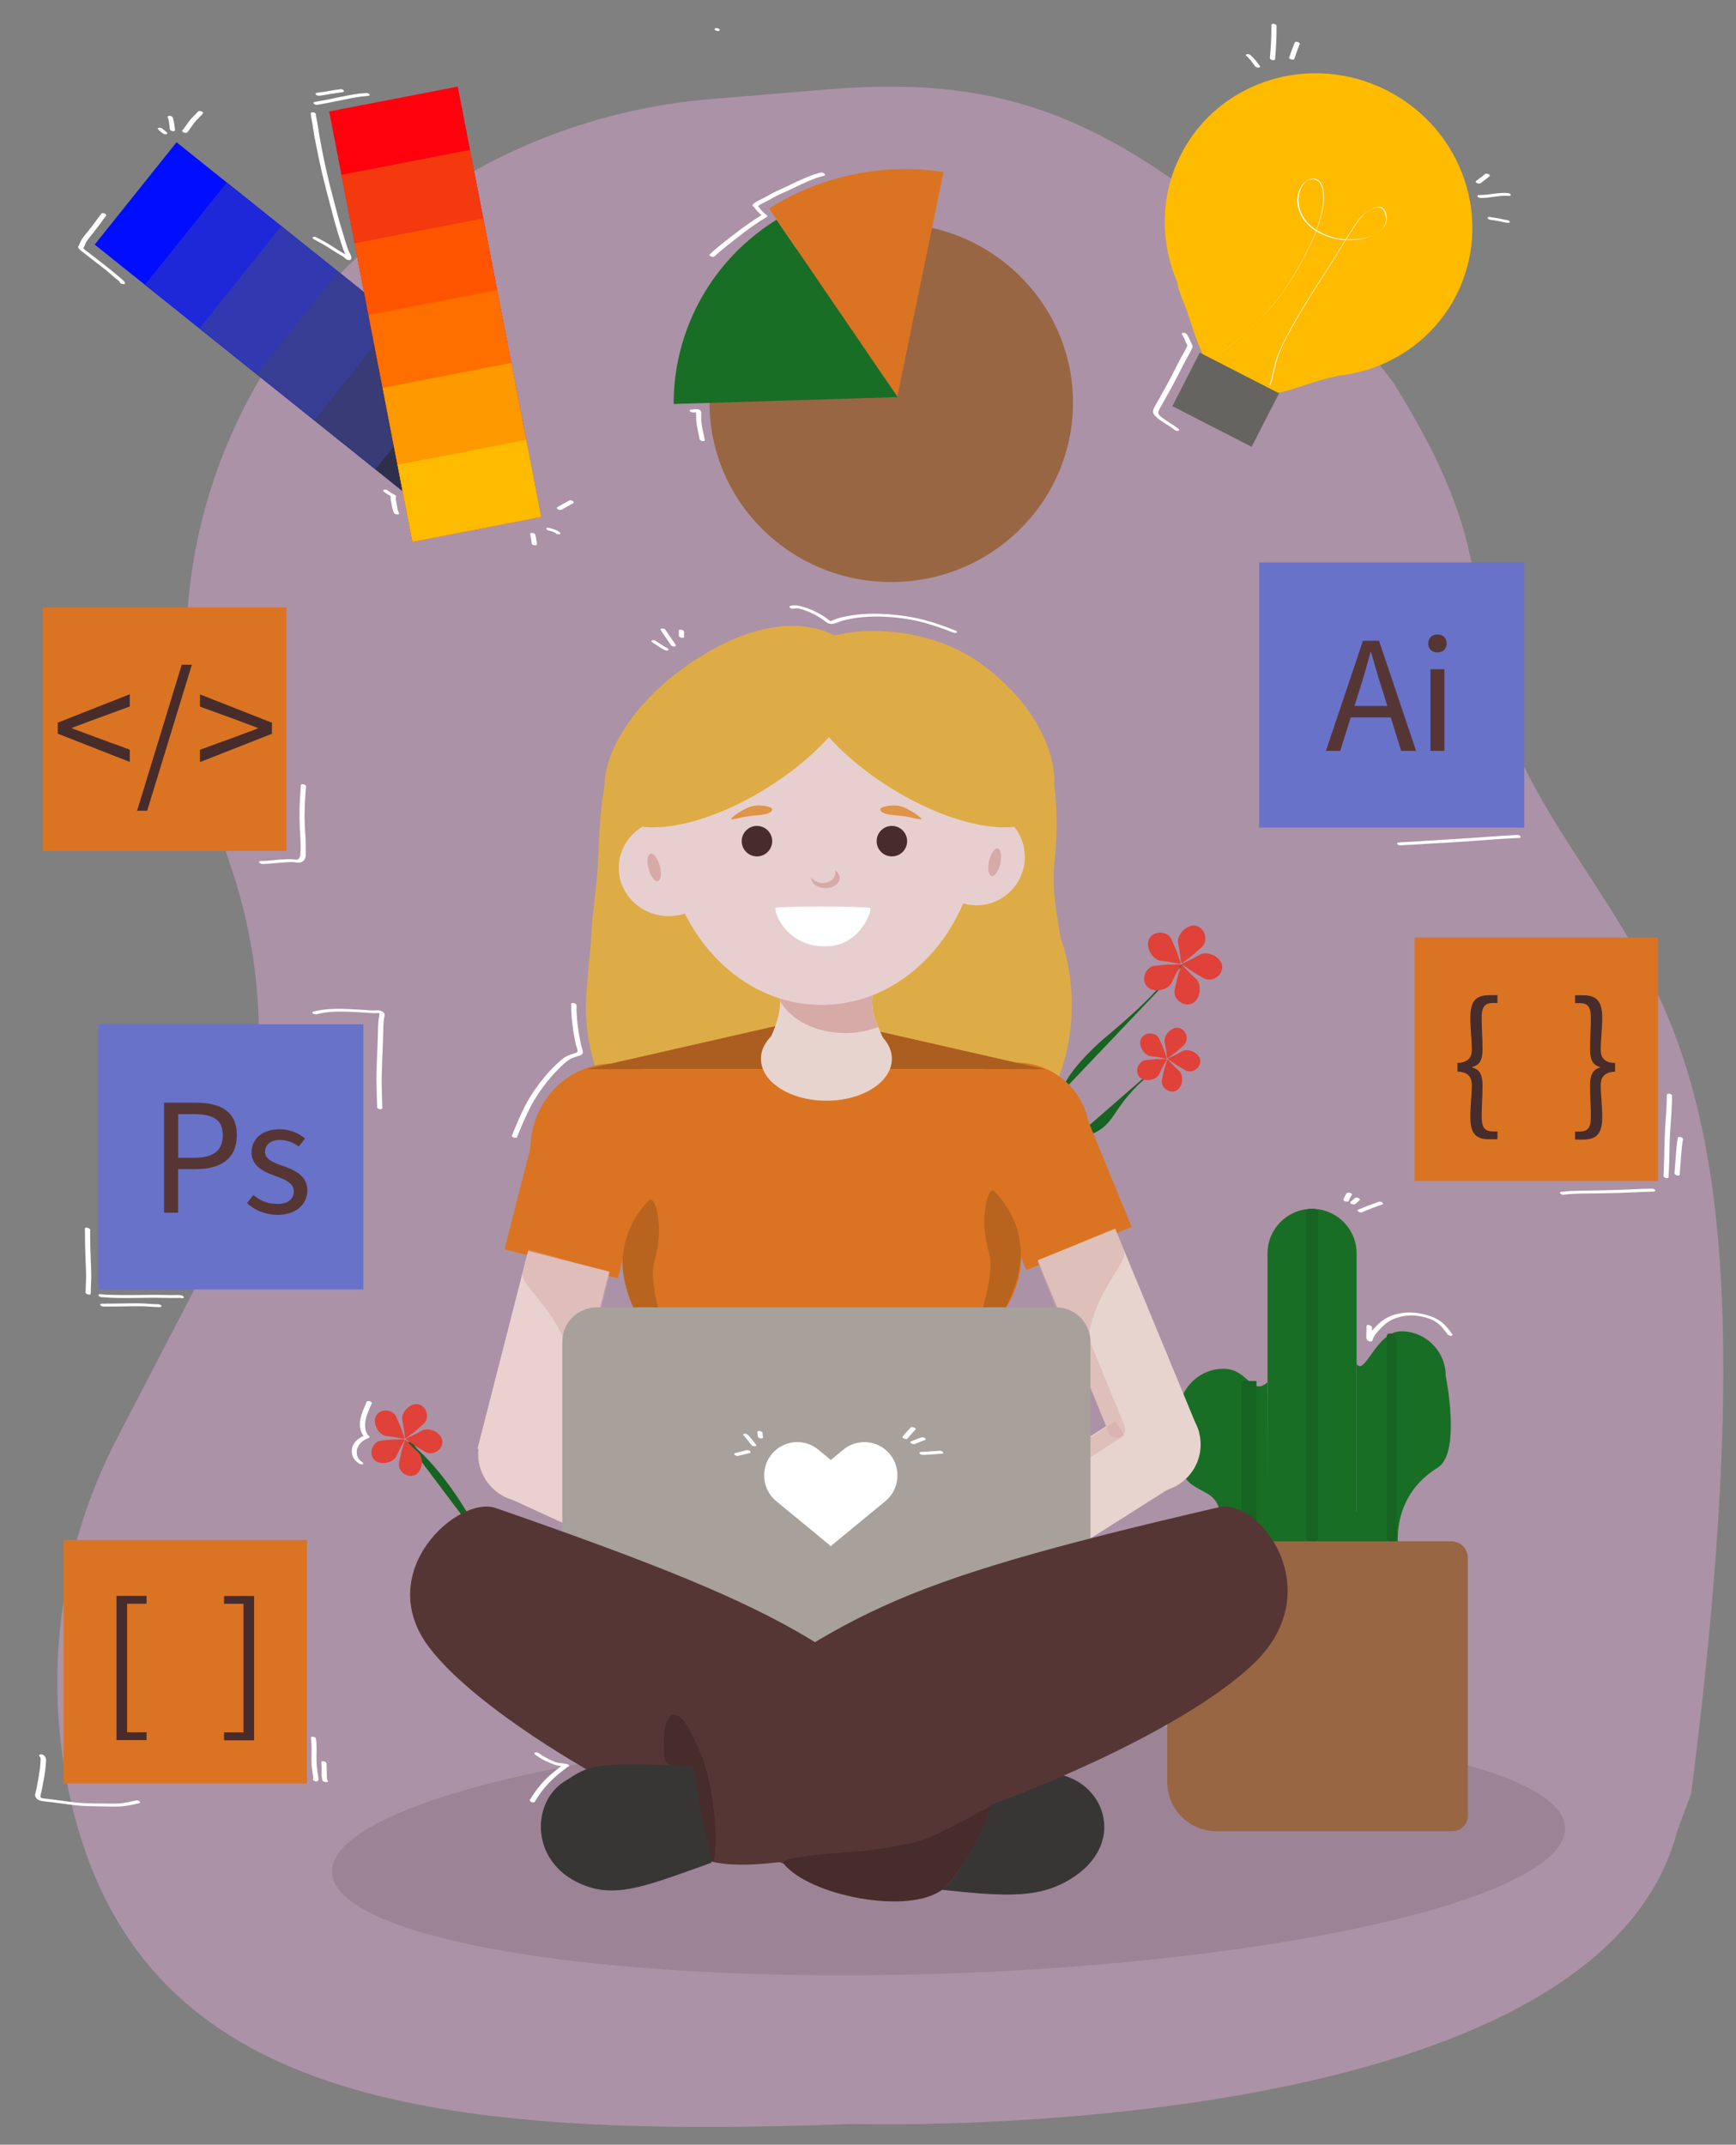 <?xml version="1.0" encoding="utf-8"?>
<!-- Generator: Adobe Illustrator 28.1.0, SVG Export Plug-In . SVG Version: 6.00 Build 0)  -->
<svg version="1.1" id="Layer_1" xmlns="http://www.w3.org/2000/svg" xmlns:xlink="http://www.w3.org/1999/xlink" x="0px" y="0px"
	 viewBox="0 0 1617.1 1997.2" style="enable-background:new 0 0 1617.1 1997.2;" xml:space="preserve">
<rect x="0" y="0" width="1617.1" height="1997.2" fill="#808080" stroke="none"/>
<style type="text/css">
	.st0{fill:#AC92A6;}
	.st1{fill:#9C8396;}
	.st2{fill:#6972C9;}
	.st3{fill:#563635;}
	.st4{fill:#186E25;}
	.st5{fill:#996643;}
	.st6{fill:#166322;}
	.st7{fill:#DA7422;}
	.st8{fill:#DEAC47;}
	.st9{fill:#AB5E1F;}
	.st10{fill:#B8641F;}
	.st11{fill:#E8D4CF;}
	.st12{fill:#E8D1CF;}
	.st13{fill:#D6AAA7;}
	.st14{fill:#E8CFCF;}
	.st15{opacity:0.5;fill:#D6AAA7;enable-background:new    ;}
	.st16{fill:#E04138;}
	.st17{fill:#FFFFFF;}
	.st18{fill:#A8A19B;}
	.st19{fill:#383635;}
	.st20{fill:#472C2B;}
	.st21{fill:#000DFF;}
	.st22{fill:#1E28D9;}
	.st23{fill:#3138B0;}
	.st24{fill:#383D94;}
	.st25{fill:#383B75;}
	.st26{fill:#2E2F4D;}
	.st27{fill:#FF000D;}
	.st28{fill:#F5390F;}
	.st29{fill:#FF5500;}
	.st30{fill:#FF6F00;}
	.st31{fill:#FF9900;}
	.st32{fill:#FFBB00;}
	.st33{fill:#666460;}
	.st34{fill:#FFFDFA;}
	.st35{fill:#DE9547;}
</style>
<g id="Layer_7">
	<path class="st0" d="M1562.3,1705.3c-76.7,293.9-766.7,272.5-766.7,272.5c-400.1,15.2-657.4-23.3-726.3-287.3l0,0
		c-30.8-118-16.6-242.8,40-351.7l76-146.1c62.1-119.4,72.9-257.5,30.2-384.5l-16.2-48.1c-65.3-193.8-4.1-406.4,155.5-540.3l4.5-3.8
		c84.7-71.1,190.7-114.4,302.7-123.7l106.9-8.9c188-15.6,290.5,33.3,498.9,233.7l30,39.1c130.6,208.6,30,216.8,156,417.9
		c100.9,161.2,203.8,251.4,121.6,895.8"/>
	
		<ellipse transform="matrix(0.999 -3.612046e-02 3.612046e-02 0.999 -61.669 33.053)" class="st1" cx="883.9" cy="1723.3" rx="574.9" ry="115"/>
	<rect x="1172.9" y="523.7" class="st2" width="247" height="247"/>
	<path class="st3" d="M1269.6,596.7h15l34.5,102.5h-13.9l-9.7-31.1h-37.3l-9.8,31.1h-13.3L1269.6,596.7L1269.6,596.7z M1261.7,657.4
		h30.6l-4.8-15.5c-3.8-11.4-7-22.7-10.3-34.5h-0.6c-3.1,11.9-6.4,23.1-10,34.5L1261.7,657.4L1261.7,657.4z"/>
	<path class="st3" d="M1330.4,599.2c0-5,3.6-8.4,8.6-8.4s8.6,3.4,8.6,8.4s-3.6,8.4-8.6,8.4S1330.4,604.3,1330.4,599.2z
		 M1332.5,623.2h13v76h-13V623.2z"/>
	<rect x="91.5" y="953.8" class="st2" width="247" height="247"/>
	<path class="st3" d="M152.8,1026.8H182c23,0,38.6,7.7,38.6,30.2s-15.5,31.7-38,31.7h-16.7v40.6h-13.1L152.8,1026.8L152.8,1026.8z
		 M181.1,1078.1c17.8,0,26.4-6.6,26.4-21.1s-9.1-19.5-27-19.5h-14.5v40.6H181.1L181.1,1078.1z"/>
	<path class="st3" d="M230.1,1120.3l5.9-7.5c6.6,5.5,13.4,8.3,22.8,8.3c10,0,14.9-5.2,14.9-11.7c0-7.8-8.4-11.1-17-14.2
		c-11.4-4.1-22.4-9.5-22.4-22s9.7-21.6,26.3-21.6c9.5,0,17.7,3.6,23.6,8.6l-5.9,7.5c-5.3-3.9-10.8-6.1-17.5-6.1
		c-9.7,0-13.9,5.3-13.9,10.9c0,6.9,6.6,9.7,16.1,13c11.9,4.2,23.3,9.4,23.3,23.1c0,12.3-9.9,22.7-27.8,22.7
		C247.4,1131.2,237.2,1127.2,230.1,1120.3L230.1,1120.3z"/>
</g>
<g id="Layer_8">
	<path class="st4" d="M1110.2,1382.4c-22.7-16.1-12-66.3-12-66.3c0-22.9,18.6-41.5,41.5-41.5l0,0c22.9,0,26.2,26,40.9,12.6
		l0.6,115.9c0,22.9-18.6,41.5-41.5,41.5l0,0C1139.7,1388.1,1128.9,1395.6,1110.2,1382.4z"/>
	<path class="st4" d="M1180.7,1407.2v-240c0-22.9,18.6-41.5,41.5-41.5l0,0c22.9,0,41.5,18.6,41.5,41.5v240
		c44.1,44.1-18.6,41.5-41.5,41.5l0,0C1199.2,1448.7,1146.7,1461.6,1180.7,1407.2z"/>
	<path class="st4" d="M1263.7,1407.2v-137c7.7,11.4,18.6-30.5,41.5-30.5l0,0c22.9,0,41.5,18.6,41.5,41.5c0,0,14.7,71.9-7.5,85.5
		c-53.5,32.8-33.3,95.8-34,82l0,0C1282.2,1448.7,1263.7,1430.1,1263.7,1407.2z"/>
	<path class="st5" d="M1127.8,1435.3H1352c8.4,0,15.3,6.9,15.3,15.3v240.2c0,8-6.5,14.5-14.5,14.5h-219.5c-25.4,0-46-20.6-46-46
		v-183.5C1087.3,1453.5,1105.4,1435.3,1127.8,1435.3L1127.8,1435.3z"/>
	<path class="st6" d="M1294.4,1241.7L1294.4,1241.7c3.6,0,6.5,2.9,6.5,6.5v184.6c0,1.4-1.1,2.5-2.5,2.5h-4.1c-1.4,0-2.5-1.1-2.5-2.5
		v-188.7C1291.9,1242.8,1293,1241.7,1294.4,1241.7L1294.4,1241.7z"/>
	<path class="st6" d="M1219.9,1125.7h4.5c1.8,0,3.3,1.5,3.3,3.3V1432c0,1.8-1.5,3.3-3.3,3.3h-4.5c-1.8,0-3.3-1.5-3.3-3.3V1129
		C1216.7,1127.2,1218.1,1125.7,1219.9,1125.7z"/>
	<path class="st6" d="M1156.4,1286h14v137.9c0,6.3-5.1,11.4-11.4,11.4h-2.6V1286L1156.4,1286L1156.4,1286z"/>
	<path class="st6" d="M1102.9,897.3c-38.2,16.7,17.9-7.5-73.8,69.2c-11.5,9.6-37.8,35.4-39.8,50.2"/>
	<path class="st6" d="M1085.3,986.4c-6.4,13.6-22.1,12.8-47.8,52.1c-14.6,22.3-30.4,17.7-32.5,20.2c-8,9.7,0.7,4.1-11.4,7.5"/>
	<path class="st6" d="M378.8,1342.7c11.8-0.1,2.5-0.1,11.2,7.9c22.7,20.9,47.3,57.1,60.7,87.8"/>
	<ellipse class="st5" cx="830.2" cy="375" rx="169.3" ry="167"/>
	<path class="st4" d="M723.3,204.6c-1.7,1.1-3.4,2.2-5.1,3.3c-59,39.2-90.8,103.3-90.7,168.3l208.7-6.4L723.3,204.6z"/>
	<path class="st7" d="M835.9,369.2L835.9,369.2C835.9,369.2,907.8,474.5,835.9,369.2z"/>
	<path class="st7" d="M716.4,194.1c59.1,86.6,96.6,141.5,119.5,175.1l43-209C825,151.8,767,162.4,716.4,194.1L716.4,194.1z"/>
</g>
<g id="Layer_2_00000027590176464136301800000001615312282288744614_">
	<path class="st8" d="M557.5,794.3C561.2,677,587,677.8,622,670.9c58.5-11.5,44.6,59.7,44.6,119.3s-58.9,136-94.6,136
		C536.4,903.7,555.6,853.9,557.5,794.3L557.5,794.3z"/>
	<path class="st8" d="M546.2,926.3c7.1-95.6,14.6-156.7,83.3-108.7c56.7,39.6,125.2,62.5,125.2,139.5s-56.1,139.5-125.2,139.5
		C580.7,1064.2,541.1,995.4,546.2,926.3z"/>
	<path class="st8" d="M860.8,774c0-58.5,27.2-136.1,65-125.8c43.8,11.9,65.3,66.8,56.4,155.8c-6.4,63.7,34.9,105.3-36.4,114.3
		C906.8,923,860.8,832.4,860.8,774L860.8,774z"/>
	<ellipse class="st8" cx="897" cy="935.8" rx="101.4" ry="141.5"/>
</g>
<g id="Layer_3">
	
		<rect x="928.3" y="1039.7" transform="matrix(0.925 -0.379 0.379 0.925 -345.178 454.445)" class="st7" width="106" height="128"/>
	<ellipse class="st7" cx="946.5" cy="1057" rx="68.5" ry="67.5"/>
	<ellipse class="st7" cx="869.6" cy="1169.8" rx="81.5" ry="85"/>
	<ellipse class="st7" cx="869.6" cy="1169.8" rx="81.5" ry="85"/>
	
		<rect x="472.2" y="1057.8" transform="matrix(0.248 -0.969 0.969 0.248 -672.175 1358.58)" class="st7" width="133.6" height="109"/>
	<ellipse transform="matrix(0.33 -0.944 0.944 0.33 -626.575 1252.405)" class="st7" cx="569" cy="1067.6" rx="77.5" ry="74.5"/>
	<polygon class="st9" points="759.7,947 546.2,995.6 973.2,995.6 	"/>
	<ellipse class="st7" cx="684" cy="1169.8" rx="103.5" ry="108.5"/>
	<polygon class="st7" points="929.5,1487.8 594.5,1487.8 592,995.6 939,995.6 	"/>
	<path class="st10" d="M916,1239.7c-12.4,0,13.3-47.2,4.9-74.6c-8.7-28.2-1.2-62.2,5.5-55.5c8.8,8.8,24.5,28.9,24.5,58.5
		S928.5,1239.7,916,1239.7z"/>
	<path class="st10" d="M614.8,1248.1c12.4,0-13.3-47.2-4.9-74.6c8.7-28.2,1.2-62.2-5.5-55.5c-8.8,8.8-24.5,28.9-24.5,58.5
		S602.4,1248.1,614.8,1248.1z"/>
</g>
<g id="Layer_1_00000137117064785793855890000001380472301351396533_">
	<ellipse class="st11" cx="769.8" cy="986" rx="61" ry="39"/>
	<path class="st11" d="M824.8,892.6c-17.4,32.4-13.3,48.9-6.9,63.8c2.3,5.4,4.9,10.5,6.9,16.2c9.2,25.9-122.6,24.4-110,0
		c8.4-16.3,11.9-28.9,12.1-40c0.1-8.5-1.7-16.1-4.7-24c-2-5.2-4.5-10.4-7.4-16.1c-4.7-9.3,11.9-15.1,33.6-17.3
		C783.8,871.7,832.9,877.6,824.8,892.6L824.8,892.6z"/>
	<path class="st11" d="M824.8,892.6c-17.4,32.4-13.3,48.9-6.9,63.8c2.3,5.4,4.9,10.5,6.9,16.2c9.2,25.9-122.6,24.4-110,0
		c8.4-16.3,11.9-28.9,12.1-40c0.1-8.5-1.7-16.1-4.7-24c-2-5.2-4.5-10.4-7.4-16.1c-4.7-9.3,11.9-15.1,33.6-17.3
		C783.8,871.7,832.9,877.6,824.8,892.6L824.8,892.6z"/>
	<rect x="760.7" y="940" class="st11" width="18.1" height="7"/>
	
		<ellipse transform="matrix(0.16 -0.987 0.987 0.16 -925.118 1621.154)" class="st12" cx="490.2" cy="1354.2" rx="44.5" ry="44.5"/>
	
		<rect x="410.9" y="1227.8" transform="matrix(0.248 -0.969 0.969 0.248 -846.833 1442.683)" class="st12" width="190" height="78"/>
	
		<rect x="517.5" y="1309.5" transform="matrix(0.417 -0.909 0.909 0.417 -937.847 1316.839)" class="st12" width="81" height="160.7"/>
	<path class="st13" d="M824.8,892.6c-17.4,32.4-13.3,48.9-6.9,63.8c-9.1,3.5-19.6,5.6-30.6,5.6c-27.1,0-50.4-12.1-60.4-29.3
		c0.1-8.5-1.7-16.1-4.7-24c2-13.7,11.9-25.6,26.2-33.3C783.8,871.7,832.9,877.6,824.8,892.6z"/>
	<ellipse class="st14" cx="765.4" cy="765.8" rx="147.1" ry="170"/>
	<circle class="st14" cx="909.6" cy="798" r="45"/>
	<ellipse class="st14" cx="622.9" cy="808.1" rx="46.5" ry="45"/>
	
		<ellipse transform="matrix(0.22 -0.976 0.976 0.22 -60.731 1529.858)" class="st13" cx="925.8" cy="802.9" rx="13.2" ry="5.4"/>
	
		<ellipse transform="matrix(0.966 -0.259 0.259 0.966 -188.19 184.876)" class="st13" cx="609" cy="808.1" rx="5.4" ry="13.2"/>
	<ellipse class="st11" cx="1073.9" cy="1345.2" rx="44.5" ry="44.1"/>
	<polygon class="st11" points="1044.8,1362.6 1116.9,1333.2 1038.8,1144.3 966.7,1173.6 	"/>
	<polygon class="st11" points="964.2,1465.3 1099.6,1379.5 1056,1311.9 920.6,1397.7 	"/>
	<path class="st15" d="M1047.1,1164.4c6.2,14.2-50.3,53.6-30.2,130.9c2,7.9-52.3-120.9-50.3-121.7c44.3-17.5,45.2-19.1,72.1-29.8
		C1039.7,1143.5,1038.7,1145.3,1047.1,1164.4L1047.1,1164.4z"/>
	<path class="st15" d="M486.8,1185.4c-4.3,14.9,56.9,46.5,47.1,125.8c-1,8.1,36-126.7,33.9-127.2c-46.2-11.5-47.3-13-75.4-20.1
		C491.5,1163.7,492.6,1165.4,486.8,1185.4z"/>
	<ellipse class="st13" cx="769" cy="817.6" rx="13.2" ry="9.5"/>
	
		<rect x="1006.1" y="1332.3" transform="matrix(0.842 -0.54 0.54 0.842 -561.281 766.482)" class="st15" width="40" height="15.8"/>
	<path class="st15" d="M1002.9,1240.2L1002.9,1240.2c4.1-1.7,8.9,0.3,10.6,4.4l34.1,83.3c1.7,4.1-0.3,8.9-4.4,10.6l0,0
		c-4.1,1.7-8.9-0.3-10.6-4.4l-34.1-83.3C996.8,1246.6,998.8,1241.9,1002.9,1240.2z"/>
	<ellipse class="st14" cx="766.4" cy="813.1" rx="11.7" ry="9.2"/>
	<path class="st16" d="M412.1,1342.6c0,8-9.5,13.3-16,9.4c-9.9-6.1-5-2.4-14.3-9.1c-6.5-4.6-5-1.3,11.2-10.7
		C399.9,1328.3,412.1,1334.6,412.1,1342.6z"/>
	<path class="st16" d="M385.7,1373.9c-7.6,2.5-15.6-4.9-13.9-12.3c2.7-11.2,0.7-5.5,4.2-16.4c2.4-7.6-0.3-5.2,13.6,7.3
		C395.6,1357.9,393.3,1371.4,385.7,1373.9L385.7,1373.9z"/>
	<path class="st16" d="M347.9,1358.5c-4.7-6.5-0.1-16.4,7.4-17c11.5-0.9,5.4-1,16.9-1.1c8-0.1,4.8-1.9-2.8,15.2
		C366.1,1363,352.5,1365,347.9,1358.5L347.9,1358.5z"/>
	<path class="st16" d="M350.8,1317.7c4.7-6.5,15.5-5.2,18.4,1.8c4.4,10.7,2.6,4.9,6.3,15.7c2.5,7.6,3.3,4-15.3,2.1
		C352.2,1336.5,346.1,1324.2,350.8,1317.7z"/>
	<path class="st16" d="M390.5,1307.9c7.6,2.5,9.7,13.2,4,18.1c-8.8,7.5-3.8,4-13,10.8c-6.4,4.8-2.8,4.4-6.7-13.9
		C373.1,1315,382.9,1305.4,390.5,1307.9z"/>
	<path class="st16" d="M1118.1,988.2c0,7.1-8.5,11.9-14.2,8.3c-8.8-5.4-4.4-2.1-12.7-8c-5.8-4.1-4.5-1.2,9.9-9.5
		C1107.3,975.5,1118.1,981.1,1118.1,988.2z"/>
	<path class="st16" d="M1094.7,1016c-6.8,2.2-13.9-4.4-12.3-10.9c2.4-10,0.7-4.9,3.7-14.6c2.1-6.8-0.2-4.6,12.1,6.5
		C1103.5,1001.8,1101.4,1013.9,1094.7,1016L1094.7,1016z"/>
	<path class="st16" d="M1061,1002.3c-4.2-5.8-0.1-14.6,6.6-15.1c10.3-0.8,4.8-0.9,15-1c7.1-0.1,4.3-1.7-2.5,13.5
		C1077.3,1006.3,1065.2,1008.1,1061,1002.3L1061,1002.3z"/>
	<path class="st16" d="M1063.6,966.1c4.2-5.8,13.8-4.6,16.4,1.6c3.9,9.5,2.3,4.3,5.6,14c2.3,6.7,2.9,3.6-13.6,1.8
		C1064.9,982.8,1059.4,971.8,1063.6,966.1L1063.6,966.1z"/>
	<path class="st16" d="M1098.9,957.4c6.8,2.2,8.7,11.7,3.6,16.1c-7.8,6.7-3.4,3.5-11.6,9.6c-5.7,4.2-2.5,3.9-6-12.4
		C1083.4,963.7,1092.2,955.2,1098.9,957.4L1098.9,957.4z"/>
	<path class="st16" d="M1138.5,900.5c0,8.8-10.5,14.6-17.5,10.3c-10.8-6.7-5.5-2.6-15.7-9.9c-7.2-5.1-5.5-1.5,12.3-11.8
		C1125.1,884.7,1138.5,891.7,1138.5,900.5z"/>
	<path class="st16" d="M1109.5,934.8c-8.3,2.7-17.2-5.4-15.2-13.5c3-12.3,0.8-6,4.6-18c2.6-8.4-0.3-5.7,15,8.1
		C1120.4,917.2,1117.9,932.1,1109.5,934.8z"/>
	<path class="st16" d="M1067.9,917.9c-5.2-7.1-0.1-18,8.1-18.6c12.7-1,6-1.1,18.6-1.2c8.8-0.1,5.3-2-3,16.7
		C1088,922.8,1073.1,925,1067.9,917.9L1067.9,917.9z"/>
	<path class="st16" d="M1071.2,873.1c5.2-7.1,17.1-5.7,20.2,2c4.8,11.7,2.9,5.3,6.9,17.3c2.8,8.3,3.6,4.4-16.8,2.3
		C1072.7,893.7,1066,880.2,1071.2,873.1z"/>
	<path class="st16" d="M1114.8,862.3c8.3,2.7,10.7,14.5,4.4,19.9c-9.7,8.2-4.2,4.4-14.3,11.9c-7.1,5.2-3.1,4.8-7.4-15.3
		C1095.6,870.1,1106.4,859.6,1114.8,862.3L1114.8,862.3z"/>
	<path class="st17" d="M292,222.6c5.8,3.1,11.4,6.2,16.9,9.8c2.6,1.7,5.2,3.4,7.9,4.9c1.2,0.7,2.6,1.4,3.7,2.4c1.1,1,2,1.9,3.5,2.3
		c0.7,0.2,2,0.4,2.6-0.3c1.8-1.8-0.5-5.3-1.4-7c-0.2-0.4-0.4-1-0.7-1.7c-0.4-1.2-0.9-2.4-1.3-3.6c-0.8-2.3-1.5-4.6-2.2-6.9
		c-2.9-9.3-5.6-18.6-8-27.9s-5-18.6-7.2-28s-4.3-18.9-6.1-28.5c-1.1-5.4-2-10.8-2.9-16.2c-0.4-2.7-0.7-5.4-1.3-8
		c-0.5-2.5-1.1-5-1.2-7.6c0-1.6-4.9-2.6-4.8-0.6c0.1,2.3,0.5,4.5,1,6.7s0.8,4.5,1.1,6.7c0.7,4.8,1.5,9.5,2.5,14.2
		c1.8,9.5,3.8,18.9,6,28.3s4.6,18.3,7,27.5s4.9,18.7,7.7,27.9c1.6,5.1,3.1,10.1,4.9,15.1c0.5,1.4,1.2,2.7,1.8,4.1
		c0.4,0.8,1.5,2.8,0.7,3.6l2.6-0.3c1.2,0.4,0.9,0.5,0.4,0c-0.2-0.2-0.4-0.4-0.6-0.6c-0.5-0.5-1-0.9-1.6-1.2
		c-1.2-0.9-2.6-1.6-3.9-2.3c-2.6-1.5-5.1-3.1-7.7-4.8c-5.2-3.5-10.7-6.5-16.3-9.4c-0.9-0.5-2.4-1-3.4-0.4
		C290.7,221.3,291.3,222.2,292,222.6L292,222.6L292,222.6z"/>
	<path class="st17" d="M295.8,97.6c3.9-0.8,7.9-1.4,11.8-2.2s7.9-1.6,11.8-2.4c7.7-1.6,15.6-3.2,23.5-3.7c0.8-0.1,1.9-0.4,1.3-1.4
		c-0.5-0.9-2.2-1.4-3.2-1.3c-8.1,0.5-16.2,2.1-24.1,3.7c-4,0.8-8,1.7-12,2.5s-8,1.4-12,2.2c-1,0.2-1.2,1-0.5,1.7
		C293.2,97.4,294.7,97.8,295.8,97.6L295.8,97.6L295.8,97.6z"/>
	<path class="st17" d="M295.4,86.4l-0.5,0.1c-1,0.2-1.2,1-0.5,1.7c0.9,0.8,2.3,1.1,3.4,0.9c1.9-0.3,3.8-0.4,5.6-0.8s3.6-0.6,5.4-0.9
		s3.5-0.6,5.3-0.9s3.6-0.4,5.4-0.8c1-0.2,1.2-1,0.5-1.7c-0.8-0.8-2.3-1.2-3.4-0.9c-1.8,0.4-3.6,0.5-5.4,0.8s-3.5,0.6-5.3,0.9
		s-3.6,0.7-5.4,0.9s-3.8,0.4-5.6,0.8l3,2.6l0.5-0.1c1-0.2,1.2-1,0.5-1.7C298,86.5,296.5,86.1,295.4,86.4L295.4,86.4L295.4,86.4z"/>
	<path class="st17" d="M94.4,198.9c-3.9,5.3-7.8,10.7-11.9,15.9c-1.8,2.3-3.9,4.6-5.6,7c-0.8,1.2-1.5,2.4-2.1,3.7s-1,2.8-1.9,4
		c-0.3,0.4-0.2,0.6,0,1c0.8,1.6,2.3,2.8,3.7,3.9c1.6,1.2,3.2,2.3,4.7,3.6c3.8,3.1,7.7,6,11.5,8.9s7.5,5.9,11.1,9
		c1.6,1.4,3.2,2.9,4.9,4.2c0.9,0.8,2.5,1.7,2.9,2.9c0.5,1.6,5.3,2.3,4.8,0.6c-0.5-1.5-1.9-2.7-3.1-3.7c-1.5-1.2-2.9-2.5-4.4-3.7
		c-3.7-3.2-7.4-6.2-11.3-9.2s-7.7-5.9-11.5-8.9c-1.7-1.3-3.3-2.7-5.1-3.9c-1.5-1-3-2.1-3.8-3.7v1c1.7-2.3,2.2-5.1,3.8-7.4
		c1.7-2.5,3.8-4.8,5.7-7.2c4.1-5.2,8-10.6,11.9-15.9C100.1,199.3,95.4,197.6,94.4,198.9L94.4,198.9L94.4,198.9z"/>
	<path class="st17" d="M163,121.1c-0.4-3.9-0.8-7.8-2-11.6c-0.4-1-1.8-1.5-2.7-1.6c-0.5-0.1-2.4,0-2.1,1c1.3,3.7,1.6,7.7,2,11.6
		c0.1,0.4,0.6,0.8,0.9,1c0.5,0.3,1.2,0.6,1.8,0.6C161.7,122.2,163.1,122.2,163,121.1L163,121.1L163,121.1z"/>
	<path class="st17" d="M155.5,123.4c-1.2-1.2-2.7-2.1-3.9-3.3l0.3,0.3c-0.1-0.1-0.1-0.1-0.2-0.2c-0.4-0.4-0.8-0.7-1.3-0.9
		c-0.6-0.2-1.3-0.4-1.9-0.4c-0.4,0-1,0.1-1.3,0.4c-0.2,0.3-0.3,0.7,0,1c0.7,0.8,1.4,1.5,2.2,2.1c0.7,0.6,1.4,1.1,2.1,1.7
		c0.4,0.4,1.1,0.7,1.6,0.8s1.2,0.2,1.8,0.1c0.4-0.1,0.9-0.2,0.9-0.7S155.8,123.7,155.5,123.4L155.5,123.4L155.5,123.4z"/>
	<path class="st17" d="M174.4,123.3c2.4-2.9,4.4-6.1,6.7-9.1s5.5-5.5,7.9-8.5c1.2-1.5-3.4-3.2-4.5-1.9c-2.5,3-5.5,5.4-7.9,8.5
		s-4.3,6.2-6.7,9.1C168.7,122.9,173.4,124.6,174.4,123.3L174.4,123.3z"/>
	<path class="st17" d="M357.4,457.7c1.2,1.1,2.5,1.9,3.9,2.8c1.2,0.7,2.6,1.2,3.7,2l-0.9-1.4c-0.1,1.2-0.4,2.2-0.2,3.5
		c0.1,1.5,0.5,3,0.8,4.5s0.5,2.9,0.8,4.3c0.2,0.7,0.4,1.4,0.6,2.1c0.3,0.6,0.7,1.2,0.8,1.9c0.2,1.6,5.1,2.5,4.8,0.6
		c-0.1-0.6-0.4-1.1-0.7-1.7c-0.3-0.6-0.5-1.3-0.6-1.9c-0.3-1.4-0.5-2.9-0.8-4.3s-0.6-2.9-0.8-4.3c-0.1-0.6-0.2-1.2-0.1-1.8
		c0.1-0.5,0.2-1,0.3-1.5c0.1-0.7-0.5-1-0.9-1.4c-1-0.8-2.3-1.2-3.4-1.9c-1.2-0.7-2.3-1.4-3.3-2.3c-0.9-0.8-2.3-1.2-3.4-0.9
		C356.8,456.2,356.6,457,357.4,457.7L357.4,457.7L357.4,457.7z"/>
	<path class="st17" d="M94.4,1207.9c9.6,0.9,19.4,0.9,29.1,0.8s19.6-0.3,29.3-0.1c2.7,0.1,5.4,0.1,8.1,0.1c1.3,0,2.6,0,3.9,0
		s2.9-0.2,4.2,0l-2.7-1.6l0.1,0.2c0.5,1.6,5.4,2.3,4.8,0.6l-0.1-0.2c-0.3-1.1-1.8-1.5-2.7-1.6c-2.4-0.3-5-0.1-7.4-0.1
		s-4.7,0-7.1-0.1c-4.8-0.1-9.6-0.2-14.5-0.1c-9.8,0.1-19.6,0.3-29.4,0.1c-5.4-0.1-10.8-0.1-16.2-0.7c-0.7-0.1-2.2-0.1-2.1,1
		C91.9,1207.3,93.7,1207.8,94.4,1207.9L94.4,1207.9L94.4,1207.9z"/>
	<path class="st17" d="M96.7,1216.7c8.7,0,17.4-0.2,26.2-0.3c4.3,0,8.6-0.1,12.8,0.1s8.9,0.7,13.3,0.7c0.8,0,1.9-0.5,1.3-1.4
		s-2.2-1.3-3.2-1.3c-4.4,0-8.9-0.5-13.3-0.7s-8.6-0.2-12.8-0.1c-8.7,0.1-17.4,0.3-26.2,0.3c-0.8,0-1.8,0.5-1.3,1.4
		S95.7,1216.7,96.7,1216.7C96.7,1216.7,96.7,1216.7,96.7,1216.7z"/>
	<path class="st17" d="M79.1,1143.9c0,9.9,0.2,19.8,0.6,29.7c0.2,4.9,0.5,9.9,0.5,14.9s-0.4,10-0.5,15c0,1.9,4.8,2.8,4.8,1.3
		c0-4.9,0.4-9.8,0.5-14.7s-0.2-9.9-0.4-14.9c-0.4-10-0.7-20-0.6-30C83.9,1143.4,79.1,1142.4,79.1,1143.9L79.1,1143.9L79.1,1143.9z"
		/>
	<path class="st17" d="M289.6,1618.3c1,6.7,0.5,13.5,0.5,20.2c0,3.3,0.2,6.6,0.7,9.8c0.2,1.6,0.5,3.1,0.7,4.7c0.2,1.2,0.6,2.6,0,3.8
		l4.8,1.3l0-0.4c0.1-1.8-4.8-2.8-4.8-1.3l0,0.4c-0.1,1.8,4,2.8,4.8,1.3c0.6-1.1,0.3-2.5,0.1-3.7c-0.2-1.5-0.4-3-0.7-4.5
		c-0.5-3.4-0.8-6.8-0.9-10.3c-0.1-6.9,0.5-13.8-0.5-20.7C294.2,1617.3,289.3,1616.4,289.6,1618.3L289.6,1618.3L289.6,1618.3z"/>
	<path class="st17" d="M299.3,1641.2c0.3,2.8,0.3,5.6,0.3,8.5c0,1.4,0,2.8,0.1,4.2s0.3,2.6,0.6,3.9c0.3,1.1,1.9,1.5,2.7,1.6l0.4,0.1
		c0.7,0.1,2.3,0,2.1-1s-1.9-1.5-2.7-1.6l-0.4-0.1l2.7,1.6c-0.3-1.2-0.6-2.4-0.6-3.7c-0.1-1.4-0.1-2.9-0.1-4.3c0-2.8-0.1-5.7-0.3-8.5
		C304,1640.2,299.1,1639.2,299.3,1641.2L299.3,1641.2z"/>
</g>
<g id="Layer_4">
	<path class="st18" d="M523.8,1515.3v-265.8c0-17.7,14.4-32.1,32.1-32.1h427.8c17.7,0,32.1,14.4,32.1,32.1v265.8
		c0,17.7-14.4,32.1-32.1,32.1H555.9C538.2,1547.4,523.8,1533,523.8,1515.3z"/>
	<path class="st17" d="M762.2,1349.9l27,22.2c13.3,10.9,15.2,30.6,4.3,43.9l-19.5,23.8l-50.8-41.8c-13.3-10.9-15.2-30.6-4.3-43.9
		l0,0C729.7,1341,749.1,1339.1,762.2,1349.9z"/>
	<path class="st17" d="M758.6,1372.1l27-22.2c13.1-10.8,32.5-8.9,43.3,4.2h0c10.9,13.3,9,33-4.3,43.9l-50.8,41.8l-19.5-23.8
		C743.4,1402.8,745.3,1383.1,758.6,1372.1z"/>
</g>
<g id="Layer_5">
	<path class="st19" d="M850.9,1757c70.3,7.3,107.7,13.3,140.5-3.9c56.8-29.8,41.9-86.9,0.3-99.5c-33.6-10.2-31.7-12.3-143.3,11.6
		C843.1,1666.3,845,1756.4,850.9,1757L850.9,1757z"/>
	<path class="st3" d="M875.7,1760.7c-77.7,28.9-397.9-125.5-475.3-225.8c-54.5-70.6,26.2-142.8,61.4-130.6
		c299.7,104,319.3,130,462.6,261.1C929.1,1669.7,895.3,1753.4,875.7,1760.7L875.7,1760.7z"/>
	<path class="st3" d="M650.4,1728.9c71,39.5,421-84.9,518.8-181.1c68.8-67.7,3.8-152.9-33.6-144.3c-319.1,73.9-344,98.9-513.7,219.6
		C616.4,1627.1,632.5,1719,650.4,1728.9L650.4,1728.9z"/>
	<path class="st19" d="M662.2,1734.8c-56.1,19.9-85.5,32.5-116,21.6c-52.7-18.9-52.2-77.4-20.7-97.3c25.4-16.1,23.4-17.8,119.8-14.6
		C650,1644.6,666.9,1733.1,662.2,1734.8L662.2,1734.8z"/>
	<path class="st20" d="M877.5,1759.8c-31.2,23.4-123.1,5.9-147.6-24.4c-6.1-7.6,70.5-10.9,80.1-12.3c55.4-8,52.4-9.6,110.8-40.1
		C929.5,1678.6,895.4,1746.4,877.5,1759.8L877.5,1759.8z"/>
	<path class="st20" d="M665,1732.8c-2.3,11.8-20-89.7-20.7-97.5c-1.1-12.9-27.1-38.5-16.1-38.5s20.9,29.1,24.9,37
		C660.5,1649.2,670.7,1703.7,665,1732.8z"/>
	<path class="st20" d="M625.1,1643.8c-8.2-0.9-6.7-13.2-6.7-25.2s4.1-21.8,9.2-21.8s9.2,9.7,9.2,21.8
		C647.1,1633.5,669.9,1648.8,625.1,1643.8z"/>
	<circle class="st20" cx="705.1" cy="783.3" r="14.2"/>
	<circle class="st20" cx="830.8" cy="783.3" r="14.2"/>
	<path class="st17" d="M769.5,881.2c-32.1,1.2-47.3-25.9-47.3-35.6c0-2,88.5-1.6,88.6,0c0.4,7.1-12.2,35.6-41.4,35.6
		C768.5,881.2,770.3,881.1,769.5,881.2L769.5,881.2z"/>
	<rect x="1317.7" y="873" class="st7" width="226.8" height="226.8"/>
	<path class="st20" d="M1369.6,1040.3c0-11.4,1.4-19.7,1.4-30.2c0-6.1-2.8-12-13.4-12.2v-8.1c10.6-0.2,13.4-6.1,13.4-12
		c0-10.6-1.4-18.9-1.4-30.3c0-16.1,5.9-20.8,18.3-20.8h7v7.3h-4.1c-8.4,0-10.6,4.2-10.6,14.2s0.8,17.7,0.8,28.3s-2.5,15.2-9.4,17
		v0.6c6.9,1.9,9.4,7,9.4,17c0,10.6-0.8,18.8-0.8,28.3c0,10,2.2,14.2,10.6,14.2h4.1v7.3h-7
		C1375.6,1061.1,1369.6,1056.4,1369.6,1040.3L1369.6,1040.3z"/>
	<path class="st20" d="M1467.2,1053.7h4.1c8.4,0,10.6-4.2,10.6-14.2s-0.8-17.7-0.8-28.3c0-10,2.5-15.2,9.2-17v-0.6
		c-6.7-1.9-9.2-6.9-9.2-17s0.8-18.8,0.8-28.3c0-10-2.2-14.2-10.6-14.2h-4.1v-7.3h7c12.3,0,18.3,4.7,18.3,20.8
		c0,11.4-1.4,19.7-1.4,30.3c0,5.9,2.8,11.9,13.4,12v8.1c-10.6,0.2-13.4,6.1-13.4,12.2c0,10.5,1.4,18.8,1.4,30.2
		c0,16.1-5.9,20.8-18.3,20.8h-7V1053.7L1467.2,1053.7z"/>
	<rect x="40.1" y="565.6" class="st7" width="226.8" height="226.8"/>
	<path class="st20" d="M53.8,683.2v-10.3l67.1-26.4v11.4l-32.8,12l-20.9,7.8v0.6l20.9,7.8l32.8,12v11.4
		C120.9,709.6,53.8,683.2,53.8,683.2z"/>
	<path class="st20" d="M169.3,619h9.4l-41.6,136h-9.4L169.3,619z"/>
	<path class="st20" d="M186.2,698.2l33-12l20.8-7.8v-0.6l-20.8-7.8l-33-12v-11.4l67.1,26.4v10.3l-67.1,26.4L186.2,698.2L186.2,698.2
		z"/>
	<rect x="59.2" y="1434" class="st7" width="226.8" height="226.8"/>
	<path class="st20" d="M108.5,1486.1h28v7.3h-18.1v119.7h18.1v7.3h-28V1486.1L108.5,1486.1z"/>
	<path class="st20" d="M208.7,1613.2h18.1v-119.7h-18.1v-7.3h28v134.4h-28V1613.2L208.7,1613.2z"/>
	
		<rect x="224.5" y="103.7" transform="matrix(0.625 -0.781 0.781 0.625 -133.094 338.277)" class="st21" width="122" height="408"/>
	
		<rect x="247.9" y="152.4" transform="matrix(0.625 -0.781 0.781 0.625 -138.947 363.586)" class="st22" width="122" height="348"/>
	
		<rect x="273.3" y="205.2" transform="matrix(0.625 -0.781 0.781 0.625 -145.284 391.014)" class="st23" width="122" height="283"/>
	
		<rect x="299.9" y="260.5" transform="matrix(0.625 -0.781 0.781 0.625 -151.911 419.71)" class="st24" width="122" height="215"/>
	
		<rect x="326.8" y="316.5" transform="matrix(0.625 -0.781 0.781 0.625 -158.648 448.823)" class="st25" width="122" height="146"/>
	
		<rect x="355.3" y="375.8" transform="matrix(0.625 -0.781 0.781 0.625 -165.761 479.62)" class="st26" width="122" height="73"/>
	<rect x="344.2" y="88.5" transform="matrix(0.982 -0.19 0.19 0.982 -48.193 82.299)" class="st27" width="122" height="408"/>
	<rect x="349.9" y="148" transform="matrix(0.982 -0.19 0.19 0.982 -53.684 83.921)" class="st28" width="122" height="348"/>
	<rect x="356.1" y="212.4" transform="matrix(0.982 -0.19 0.19 0.982 -59.634 85.673)" class="st29" width="122" height="283"/>
	<rect x="362.6" y="279.8" transform="matrix(0.982 -0.19 0.19 0.982 -65.856 87.509)" class="st30" width="122" height="215"/>
	<rect x="369.1" y="348.2" transform="matrix(0.982 -0.19 0.19 0.982 -72.171 89.371)" class="st31" width="122" height="146"/>
	<rect x="376.1" y="420.5" transform="matrix(0.982 -0.19 0.19 0.982 -78.853 91.34)" class="st32" width="122" height="73"/>
	
		<ellipse transform="matrix(0.456 -0.89 0.89 0.456 482.135 1206.909)" class="st32" cx="1227.9" cy="209.2" rx="140.5" ry="144"/>
	<path class="st32" d="M1102.6,281.7c-30.2-70.2,51.8-25.7,89.5-6.4s98.3,66.3,47.1,76.4c-25.2,5-65.4,28.5-89.5,6.4
		C1119.4,350.5,1112.7,305.3,1102.6,281.7z"/>
	
		<rect x="1113.5" y="330.5" transform="matrix(0.456 -0.89 0.89 0.456 290.156 1218.534)" class="st33" width="56" height="83"/>
	<path class="st33" d="M1343.8,35.4c0.3,0,0.6-0.5,0.9-0.5C1344.4,34.9,1344.1,35.4,1343.8,35.4L1343.8,35.4z"/>
	<path class="st33" d="M1275.1,9.5c0.3,0,0.6-0.5,0.9-0.5C1275.7,9,1275.4,9.5,1275.1,9.5L1275.1,9.5z"/>
	<path class="st34" d="M1420.7,126.1c0.3,0,0.6-0.5,0.9-0.5C1421.2,125.6,1421,126.1,1420.7,126.1L1420.7,126.1z"/>
	<path class="st34" d="M1061.8,296.5c0.3,0,0.6-0.5,0.9-0.5C1062.4,296,1062.1,296.5,1061.8,296.5L1061.8,296.5z"/>
	<path class="st34" d="M1138.4,327.7c8.2-6.1,16-12.5,23.5-19.5s14.8-14,21.6-21.6c12.9-14.6,23-31.4,32.1-48.5
		c4.7-8.9,9-17.9,12.2-27.4c2.9-8.6,5.4-17.5,5.4-26.6c0-3-0.2-6-0.8-8.9c-0.7-2.7-1.8-5.5-4.1-7.2c-5.5-4.1-12.7,0.3-15.9,5.1
		c-4.5,6.7-4.8,15.6-2.3,23.1c2.7,8.3,8.8,14.7,16.2,19.2c7.8,4.7,16.9,7.6,26,8c4.9,0.2,9.9,0.1,14.8-0.7c4.4-0.6,8.7-2,12.6-4
		c5.8-3.1,12.1-7.9,12.1-15.2c0-2-0.4-3.9-1.1-5.8s-1.7-3.6-3.5-4.4c-3.4-1.5-7.6-0.1-10.6,1.6c-6.6,3.6-11.2,9.6-15.3,15.8
		c-5.6,8.4-10.8,17-16.1,25.6c-11,17.9-22.7,35.2-33.4,53.2c-5.3,8.9-10.4,17.8-15.1,27.1c-2.3,4.5-4.5,9.1-6.4,13.9
		s-3,9.5-4.1,14.4s-2.2,9.5-3.7,14.1c0.1-0.2,0.8-0.3,0.9-0.5c3.1-9.2,4.2-19,7.7-28.2s8.3-18,13.1-26.6
		c9.9-17.7,20.8-34.8,31.8-51.8c5.4-8.5,10.7-17.1,16-25.7c2.7-4.3,5.4-8.7,8.2-12.9c2.1-3.2,4.3-6.5,6.7-9.5s5.3-6.1,8.7-8.2
		c3-1.9,7.6-3.3,11-1.7c1.8,0.8,2.8,2.5,3.4,4.3s1,3.6,1.1,5.5c0.1,3.5-1.4,6.7-3.7,9.3c-6.3,6.8-15.6,9.1-24.5,9.7
		c-4.8,0.3-9.7,0.4-14.4-0.3c-4.3-0.6-8.5-1.9-12.6-3.4c-7.8-3-15.5-7.8-20.4-14.8c-4.7-6.6-6.9-15.1-5.4-23.1
		c0.7-3.5,2.1-6.9,4.3-9.7c1.1-1.4,2.5-2.9,4.2-3.6c1.6-0.7,3.3-0.9,5-0.8c6.4,0.6,8.3,7.5,8.8,12.9c0.7,7.7-0.6,15.4-2.6,22.9
		c-2.5,9.3-6,18.3-10.3,27s-8.7,16.8-13.5,24.9s-9.9,16-15.7,23.4c-5.9,7.7-12.6,14.9-19.6,21.7s-14.1,13.5-21.6,19.7
		c-3.7,3-7.5,6-11.3,8.8C1137.8,328,1138.2,327.9,1138.4,327.7L1138.4,327.7L1138.4,327.7z"/>
</g>
<g id="Layer_6">
	<path class="st8" d="M568.8,754.2c-17.7-28.2,5.9-86.8,66.3-131c84.7-61.9,145.3-41.2,163-13s-19.3,83.2-82.7,123
		C652.1,773,586.4,782.4,568.8,754.2z"/>
	<path class="st35" d="M681.5,763c-2.8,0.3,5.2-6.5,15.8-11.2c8.7-3.8,22-0.6,22,1.6c0,5.9-14,5.4-23.5,6.9
		C687.9,761.6,686.7,762.6,681.5,763z"/>
	<path class="st35" d="M857.8,763c2.8,0.3-5.2-6.5-15.8-11.2c-8.7-3.8-22-0.6-22,1.6c0,5.9,14,5.4,23.5,6.9
		C851.4,761.6,852.7,762.6,857.8,763z"/>
	<path class="st8" d="M975.4,754.2c17.7-28.2,1.8-90.8-62.8-137c-58.1-41.5-148.8-35.2-166.5-7c-17.7,28.2,19.3,83.2,82.7,123
		C892.1,773,957.7,782.4,975.4,754.2L975.4,754.2z"/>
</g>
<g id="Layer_9">
	<path class="st17" d="M669,28.9c0.8,0,1.8-0.5,1.3-1.4s-2.2-1.3-3.2-1.3c-0.8,0-1.8,0.5-1.3,1.4S668,28.9,669,28.9L669,28.9z"/>
	<path class="st17" d="M739.1,566.8c4.3-1.1,9,0.9,12.9,2.4c4.6,1.7,9,4.2,13.1,6.8c2,1.3,3.8,3.1,6,4.2c2.4,1.2,4.8,1,7.3,0.1
		c2.2-0.8,4.4-1.8,6.7-2.4c2.5-0.7,5-1.2,7.5-1.7c10.4-1.9,20.9-2.4,31.5-1.9s21,1.8,31.1,4.1c11.2,2.6,22,6.5,32.7,10.6
		c0.8,0.3,2.5,0.8,3.2,0s-0.7-1.7-1.3-1.9c-9.9-3.9-19.9-7.5-30.1-10.1s-21.2-4.2-32-5c-11-0.8-21.8-0.7-32.7,0.8
		c-5.1,0.7-10.2,1.7-15.2,3.2c-0.6,0.2-6.6,2.7-6.7,2.4c-0.3-0.7,0.8,0.5,0.4,0c-0.1-0.1-0.5-0.4-0.7-0.5c-0.5-0.3-0.9-0.7-1.3-1
		c-1.1-0.8-2.2-1.7-3.3-2.4c-4.8-3.1-10-5.9-15.4-7.8s-11-4-16.5-2.5c-1,0.3-1.2,1-0.5,1.7S738,567,739.1,566.8L739.1,566.8
		L739.1,566.8z"/>
	<path class="st17" d="M532.1,934.8c-0.1,10.4,1,20.7,2.9,30.9c0.5,2.5,0.9,5,1.5,7.4c0.5,1.8,1.6,3.8,1.5,5.7
		c-0.1,1.6-2,1.8-3.2,2.2c-2.3,0.8-4.7,1.3-6.8,2.5c-4.1,2.2-7.5,5.5-10.8,8.7s-6.8,6.8-9.8,10.5c-6.3,7.5-12,15.6-16.7,24.2
		c-5.4,9.8-9.6,20.3-13.9,30.6c-0.6,1.5,4.1,3,4.8,1.3c3.9-9.2,7.6-18.5,12.2-27.4c4.5-8.7,10-16.9,16.2-24.6
		c3.1-3.8,6.3-7.5,9.8-10.9c3.2-3.2,6.5-6.7,10.4-9.1c2.1-1.3,4.3-2.1,6.7-2.9c1.6-0.5,3.8-0.9,5.1-2s0.9-3.1,0.5-4.5
		c-0.6-2.1-1.3-4.2-1.7-6.4c-2.3-11.5-3.9-23.2-3.8-34.9C537,934.2,532.1,933.3,532.1,934.8L532.1,934.8L532.1,934.8z"/>
	<path class="st17" d="M337.4,1361.6c-2.2-1.5-3.9-3.3-4.6-5.9s-0.7-5.4,0.4-7.9s2.9-4.5,5-6c1.1-0.8,2.2-1.5,3.5-2
		c1-0.4,1.9-0.6,2.4-1.6c0.3-0.5-0.6-1.2-0.9-1.4c-0.7-0.4-1.4-1.8-1.7-2.5c-0.6-1.1-0.9-2.3-1.1-3.5c-0.5-2.8-0.4-5.7,0.2-8.5
		c1.1-5.5,3.6-10.5,5.7-15.6c0.6-1.5-4.1-3-4.8-1.3c-2.3,5.7-5.1,11.2-6,17.3c-0.4,2.9-0.4,6,0.4,8.8c0.7,2.4,2.1,5.6,4.4,6.7
		l-0.9-1.4c-0.1,0.2-1.1,0.4-1.3,0.6c-0.6,0.2-1.1,0.6-1.7,0.9c-1.3,0.7-2.5,1.6-3.6,2.5c-2.2,1.9-4,4.3-4.7,7.1s-0.5,5.9,0.6,8.5
		c1.2,2.9,3.4,4.8,6,6.6c0.8,0.6,2.5,1,3.4,0.4C338.8,1362.9,338.1,1362,337.4,1361.6L337.4,1361.6L337.4,1361.6z"/>
	<path class="st17" d="M36.9,1635.6c1.4,1.4,0.8,3.4,0.8,5.1c-0.1,2.3-0.3,4.6-0.6,6.9c-0.6,4.7-1.5,9.4-2.4,14.1
		c-0.4,2.3-0.8,4.6-1.4,6.9c-0.4,1.6-1,3.2-0.2,4.8c1.6,3.3,6.1,3.9,9.3,4.2c9,0.9,18,2.4,27.1,3.4c9.7,1.1,19.4,1,29.1,1.2
		c5.2,0.1,10.5,0.3,15.7-0.2c5.2-0.5,10.2-1.6,15.2-2.8c1-0.2,1.2-1,0.5-1.7c-0.8-0.8-2.3-1.2-3.4-0.9c-4.2,1-8.4,1.9-12.6,2.5
		c-4.5,0.6-8.9,0.5-13.4,0.4c-9.2-0.1-18.6,0-27.8-0.8c-9-0.8-17.9-2.3-26.8-3.4c-1.7-0.2-3.5-0.3-5.2-0.6c-0.9-0.1-2.2-0.2-2.8-0.9
		c-0.9-1.3,0.2-3.5,0.5-4.9c0.5-2.2,0.9-4.4,1.3-6.7c0.9-5,1.9-10,2.5-15c0.3-2.5,0.3-5,0.6-7.5c0.2-2-0.5-3.6-1.9-5
		c-0.8-0.8-2.3-1.2-3.4-0.9C36.3,1634.1,36.1,1634.9,36.9,1635.6L36.9,1635.6L36.9,1635.6z"/>
	<path class="st17" d="M294.9,944.5c9.3-2.5,19-2.7,28.5-2.4c4.7,0.2,9.5,0.4,14.2,0.7s9.4,0.8,14.1,0.6c0.5,0,1.3-0.2,1.7,0
		c-0.2-0.1,0,0.2,0.1,0.5c0.1,0.5-0.1,1-0.2,1.5c-0.5,2.2-0.7,4.4-0.9,6.6c-0.4,5-0.3,10-0.5,14.9c-0.3,10.1-0.9,20.3-1.1,30.4
		c-0.3,11.3,0.3,22.6,0.5,33.9c0,1.6,4.9,2.6,4.8,0.6c-0.2-10.7-0.8-21.3-0.5-32s0.8-21.4,1.2-32.1c0.2-5.1,0.1-10.3,0.5-15.4
		c0.1-1.3,0.2-2.5,0.4-3.8c0.1-1,0.5-1.9,0.6-2.8c0.2-2.2-1.4-3.6-3.3-4.3c-2.1-0.8-4.2-0.6-6.4-0.5c-2.4,0.1-4.9-0.1-7.3-0.3
		c-5.2-0.4-10.4-0.6-15.5-0.9c-11.3-0.5-22.8-0.6-33.9,2.3c-1,0.3-1.2,1-0.5,1.7S293.9,944.8,294.9,944.5L294.9,944.5L294.9,944.5z"
		/>
	<path class="st17" d="M244.7,804.6c7.5-0.2,15-1.3,22.5-1.7c1.9-0.1,3.7-0.2,5.6-0.1s3.6,0.5,5.4,0.5c2.8,0,5.2-1.6,6.1-4.3
		c0.8-2.3,0.5-4.9,0.5-7.3c0.1-3.6,0-7.2-0.2-10.9c-0.4-7.6-1-15.2-0.9-22.8c0.1-8.6,0.6-17.2,1.4-25.7c0.2-1.8-4.7-2.9-4.8-1.3
		c-1.3,14.7-1.7,29.3-0.8,44c0.4,6.4,0.8,12.9,0.4,19.4c-0.1,2.2-0.5,5.1-2.9,6c-1.2,0.4-2.9-0.1-4.1-0.2c-2-0.2-3.9-0.1-5.9-0.1
		c-8.1,0.3-16.1,1.6-24.2,1.7c-0.8,0-1.9,0.5-1.3,1.4S243.7,804.7,244.7,804.6L244.7,804.6L244.7,804.6z"/>
	<path class="st17" d="M1256.3,1118.3c0.4-1.2,1-2.4,1.6-3.5l-0.2,0.3c0.5-0.8,1-1.6,1.5-2.3c0.6-0.8-0.6-1.7-1.3-1.9
		c-0.6-0.2-1.2-0.4-1.9-0.4c-0.4,0-1,0.1-1.3,0.4c-1.4,1.8-2.5,3.9-3.3,6.1c-0.1,0.4,0.2,0.8,0.5,1c0.4,0.4,1.1,0.7,1.6,0.8
		s1.2,0.2,1.8,0.1C1255.8,1118.8,1256.2,1118.7,1256.3,1118.3L1256.3,1118.3L1256.3,1118.3z"/>
	<path class="st17" d="M1262.4,1121.2c1.5-1.1,2.9-2.4,4.2-3.7c0.3-0.3,0.2-0.7,0-1c-0.3-0.4-0.8-0.8-1.3-0.9
		c-0.6-0.2-1.2-0.4-1.9-0.4c-0.4,0-1,0.1-1.3,0.4c-1.3,1.3-2.7,2.5-4.2,3.7c-0.3,0.2-0.2,0.7,0,1c0.3,0.4,0.8,0.8,1.3,0.9
		c0.6,0.2,1.2,0.4,1.9,0.4l0.5-0.1C1262,1121.5,1262.2,1121.4,1262.4,1121.2L1262.4,1121.2L1262.4,1121.2z"/>
	<path class="st17" d="M1268.9,1128.8c6.2-2.7,12.5-5.1,18.9-7.3c1.1-0.4,0.1-1.5-0.4-1.9c-1-0.6-2.3-0.8-3.4-0.4
		c-6.4,2.3-12.7,4.7-18.9,7.3c-1.1,0.4-0.2,1.5,0.4,1.9C1266.5,1128.9,1267.9,1129.2,1268.9,1128.8L1268.9,1128.8z"/>
	<path class="st17" d="M1273,1234.5c0,3.1-0.3,6.1-0.3,9.2c0,2.2-0.1,4.1,2.2,5.1c0.8,0.4,2.9,0.8,3.4-0.3c0.5-1.3,0.9-2.6,1.6-3.8
		s1.5-2.4,2.4-3.5c1.8-2.2,3.8-4.2,5.8-6.2c4.2-4.1,9.1-6.8,14.8-8.4s11.5-2.1,17.3-1.3s11.7,2.3,16.6,5.2
		c4.9,2.9,8.3,7.5,11.6,12.1c0.7,0.9,2.1,1.3,3.2,1.3c0.8,0,2-0.5,1.3-1.4c-3.3-4.6-6.8-9.1-11.5-12.4c-5.3-3.7-12.1-5.7-18.4-6.9
		c-12.3-2.4-26.7-0.5-36.7,7.7c-2.8,2.3-5.2,4.9-7.6,7.5c-1.1,1.2-2.2,2.6-3,4c-0.9,1.6-1.5,3.2-2.2,4.9l3.4-0.3
		c1.4,0.6,0.9,1.1,0.8,0c0-0.3,0-0.7,0-1c0-0.9,0-1.9,0-2.8c0.1-2.4,0.3-4.7,0.3-7.1C1277.8,1234,1273,1233,1273,1234.5L1273,1234.5
		L1273,1234.5z"/>
	<path class="st17" d="M629.4,600.6c-3-4.8-6.5-9.3-9.5-14.1c-0.6-1-2.1-1.3-3.2-1.3c-0.8,0-1.9,0.5-1.3,1.4c3,4.8,6.5,9.3,9.5,14.1
		c0.6,1,2.1,1.3,3.2,1.3C628.9,602,630,601.6,629.4,600.6L629.4,600.6z"/>
	<path class="st17" d="M637.2,593.3v-5c0-0.2,0-0.4-0.1-0.5c-0.1-0.2-0.2-0.4-0.4-0.5c-0.4-0.4-1.1-0.7-1.6-0.8s-1.2-0.2-1.8-0.1
		l-0.4,0.1c-0.2,0.1-0.4,0.3-0.5,0.5v5c0,0.2,0,0.4,0.1,0.5c0.1,0.2,0.2,0.4,0.4,0.5c0.4,0.4,1.1,0.7,1.6,0.8s1.2,0.2,1.8,0.1
		l0.4-0.1C636.9,593.7,637.1,593.5,637.2,593.3L637.2,593.3z"/>
	<path class="st17" d="M621.8,603.7c-3.9-2-7.4-4.5-11.1-6.9c-0.9-0.6-2.4-1-3.4-0.5s-0.2,1.5,0.4,1.9c3.6,2.4,7.2,4.9,11.1,6.9
		c1,0.5,2.4,1,3.4,0.5C623.1,605.1,622.5,604.1,621.8,603.7L621.8,603.7z"/>
	<path class="st17" d="M1413.2,777.5c-14.5,0.8-28.9,1.8-43.3,2.9c-14.5,1-29,1.7-43.4,2.7c-4.1,0.3-8.1,0.5-12.2,0.8
		s-7.9,0.2-11.9,0.7c-1.1,0.1-1.1,1.1-0.5,1.7c0.9,0.8,2.3,1,3.4,0.9c3.4-0.4,6.9-0.4,10.3-0.6s7.2-0.4,10.7-0.7
		c7.1-0.5,14.3-0.8,21.4-1.2c14.5-0.8,29-1.9,43.4-3c8-0.6,15.9-1,23.9-1.4c0.8,0,1.9-0.4,1.3-1.4
		C1415.9,777.8,1414.2,777.4,1413.2,777.5L1413.2,777.5L1413.2,777.5z"/>
	<path class="st17" d="M1554.3,1096.3c0.1-4.9,0.5-9.8,0.6-14.7s0.2-10.1,0.3-15.1c0.3-9.9,1-19.8,1.7-29.7c0.4-5.5,0.6-11,0.6-16.6
		c0-1.6-4.8-2.6-4.8-0.6c0,9.8-0.9,19.6-1.5,29.4c-0.6,9.9-0.8,19.7-1,29.6c-0.1,5.5-0.5,11-0.6,16.5
		C1549.5,1096.9,1554.3,1097.9,1554.3,1096.3L1554.3,1096.3L1554.3,1096.3z"/>
	<path class="st17" d="M1564.6,1093.9c1.1-11,1.3-22.2,3.1-33.1c0.3-1.8-4.6-2.9-4.8-1.3c-1.8,10.9-2.1,22.1-3.1,33.1
		C1559.6,1094.4,1564.5,1095.5,1564.6,1093.9L1564.6,1093.9z"/>
	<path class="st17" d="M1538.7,1106.9c-10.9,0.2-21.8,0.8-32.8,1.2c-11.1,0.3-22.2,0.6-33.2,0.7c-6.2,0.1-12.5,0.3-18.7,1.1
		c-1.1,0.1-1.1,1.1-0.5,1.7c0.9,0.8,2.3,1.1,3.4,0.9c10.8-1.4,21.7-1,32.5-1.2c10.9-0.2,21.8-0.5,32.8-1c6.1-0.3,12.2-0.5,18.3-0.7
		c0.8,0,1.8-0.5,1.3-1.4S1539.7,1106.9,1538.7,1106.9L1538.7,1106.9L1538.7,1106.9z"/>
	<path class="st17" d="M1101,311.3c0.9,1.5,1.8,3.1,2.5,4.7s1.2,3.2,2.1,4.7c0.8,1.4,0,2.3-0.7,3.5c-0.8,1.7-1.6,3.4-2.6,5
		c-3.8,6.7-7.2,13.5-10.7,20.4s-7.4,13.8-11.2,20.6c-1.8,3.3-3.9,6.5-5.5,9.9c-0.6,1.2-1.1,2.6-0.8,4s1.3,2.6,2.3,3.6
		c5.2,5.2,12.2,8,17.7,12.6c0.9,0.7,2.3,1.2,3.4,0.9c0.9-0.2,1.3-1,0.5-1.7c-5.1-4.2-11.1-7-16.2-11.2c-0.9-0.8-2.1-1.6-2.6-2.8
		c-0.6-1.3,0-2.8,0.6-4c1.7-3.4,3.7-6.6,5.5-9.9c3.8-6.7,7.5-13.4,11-20.2s6.8-13.6,10.6-20.2c1-1.8,1.9-3.5,2.8-5.4
		c0.7-1.5,1.7-2.7,0.9-4.4c-0.3-0.7-0.8-1.4-1.1-2.1c-0.3-0.9-0.7-1.8-1.1-2.6c-0.8-1.9-1.7-3.7-2.8-5.4c-0.6-1-2.1-1.4-3.2-1.3
		C1101.5,310,1100.4,310.4,1101,311.3L1101,311.3L1101,311.3z"/>
	<path class="st17" d="M1173.6,61.5c-2.6-3.6-5.3-7.2-8.7-10.1c-0.8-0.7-2.3-1.2-3.4-0.9c-0.4,0.1-0.8,0.2-0.9,0.7
		c-0.1,0.4,0.2,0.8,0.5,1c0.8,0.7,1.6,1.4,2.3,2.2c0.2,0.2,0.3,0.4,0.5,0.6c0.2,0.2,0,0,0.1,0.1c0.1,0.1,0.2,0.2,0.2,0.2
		c0.3,0.4,0.7,0.8,1,1.2c1.3,1.6,2.6,3.3,3.8,5.1c0.7,0.9,2.1,1.4,3.2,1.3C1173,62.9,1174.3,62.5,1173.6,61.5L1173.6,61.5
		L1173.6,61.5z"/>
	<path class="st17" d="M1187.7,55.3c1-10.4,1.5-20.9,1.4-31.4c0-1.6-4.8-2.6-4.8-0.6c0.1,10.2-0.4,20.5-1.4,30.7
		C1182.7,55.8,1187.5,56.8,1187.7,55.3L1187.7,55.3L1187.7,55.3z"/>
	<path class="st17" d="M1205.7,54.8c1.5-4.7,3.2-9.3,5.1-13.9c0.2-0.4-0.3-0.8-0.5-1c-0.4-0.4-1.1-0.7-1.6-0.8
		c-0.8-0.2-2.3-0.4-2.7,0.6c-1.9,4.6-3.6,9.2-5.1,13.9c-0.3,1,1.4,1.7,2.1,1.8C1203.7,55.5,1205.4,55.8,1205.7,54.8
		C1205.7,54.8,1205.7,54.8,1205.7,54.8z"/>
	<path class="st17" d="M1379.3,170.5c2.7-2.2,5.8-4.1,8.3-6.5c0.3-0.3,0.2-0.7,0-1c-0.3-0.4-0.8-0.8-1.3-0.9
		c-0.9-0.4-2.4-0.7-3.2,0.1c-2.6,2.4-5.6,4.3-8.3,6.5c-0.3,0.2-0.2,0.7,0,1c0.3,0.4,0.8,0.8,1.3,0.9
		C1377.1,170.9,1378.4,171.2,1379.3,170.5L1379.3,170.5z"/>
	<path class="st17" d="M1379.4,184.3c8.7,0.2,17.2-2.6,25.8-1.9c0.7,0.1,2.2,0.1,2.1-1c-0.1-1-2-1.6-2.7-1.6c-9.1-0.8-17.9,2-27,1.8
		c-0.8,0-1.8,0.5-1.3,1.4C1376.8,184,1378.4,184.3,1379.4,184.3L1379.4,184.3L1379.4,184.3z"/>
	<path class="st17" d="M1388.5,204.7c2.7,0.4,5.4,0.8,8.1,1.3c2.4,0.4,5.1,1.3,7.7,1.5c0.7,0.1,2.3,0,2.1-1c-0.2-1-1.9-1.6-2.7-1.6
		c-1.3-0.1-2-0.3-3.3-0.6c-1.4-0.3-2.9-0.6-4.4-0.9c-2.7-0.5-5.4-0.9-8.1-1.3c-0.7-0.1-2.3,0-2.1,1S1387.7,204.6,1388.5,204.7
		L1388.5,204.7L1388.5,204.7z"/>
	<path class="st17" d="M764.7,160.7c-4.5,1-8.9,2.6-13.2,4.4s-8.8,3.7-13,5.8s-8.4,4.1-12.7,6s-8.4,4.1-12.5,6.4
		c-2.3,1.3-4.7,2.4-7.1,3.7c-1.8,0.9-4,2-5.1,3.7c-0.5,0.7,0.2,1.3,0.7,1.7c0.8,0.4,1.3,1.4,1.8,2.1c0.6,0.8,1.3,1.6,2,2.3
		s1.4,1.5,2.2,2.2c0.5,0.4,0.9,0.8,1.5,1.2c0.2,0.2,0.7,0.4,0.9,0.6l0.3-1.2c-13.7,8.4-26.5,18.2-39,28.3c-3.6,2.9-7.1,5.9-10.5,9
		c-1.3,1.2,3.2,3.1,4.5,1.9c5.8-5.4,12-10.3,18.2-15.1s12.5-9.8,19.1-14.3c3.8-2.6,7.7-5.1,11.5-7.4c0.5-0.3,0.7-0.7,0.3-1.2
		c-0.7-0.9-1.6-1.3-2.4-2c-1-0.8-1.8-1.8-2.7-2.7c-1.6-1.7-2.7-3.9-4.7-5.1l0.7,1.7c1-1.5,2.8-2.3,4.3-3.1c2-1.1,4.1-2,6.1-3.1
		c4-2.2,8-4.6,12.3-6.4s8.2-3.6,12.2-5.6s8.5-4.1,12.8-5.9c4.7-2,9.5-3.8,14.5-5c1-0.2,1.2-1,0.5-1.7
		C767.3,160.9,765.8,160.5,764.7,160.7L764.7,160.7L764.7,160.7z"/>
	<path class="st17" d="M645.9,384.1c1.2,0,2.5-0.2,3.7-0.4c0.2,0,0.5,0,0.7,0c0.5,0,0.2-0.2-1-0.5c-0.8-0.7-1.2-0.9-1.1-0.3
		c-0.1,0.5,0.1,1.4,0.2,2c0.1,2.7,0,5.3,0.3,8c0.7,5.4,2,10.8,3,16.2c0.3,1.6,5.2,2.5,4.8,0.6c-1.2-6.4-3.1-12.8-3.3-19.3
		c-0.1-1.6,0-3.1,0-4.7c0-1.2,0.1-2.6-0.9-3.5c-2.3-2.1-5.7-0.8-8.4-0.8c-0.8,0-1.8,0.5-1.3,1.4S644.9,384.2,645.9,384.1
		L645.9,384.1L645.9,384.1z"/>
	<path class="st17" d="M493.9,497.3c0.5,3,1.1,5.9,1.4,8.9c0,0.4,0.6,0.8,0.9,1c0.5,0.3,1.2,0.6,1.8,0.6c0.8,0.1,2.2,0,2.1-1
		c-0.2-3-0.9-6-1.4-8.9c-0.1-0.4-0.6-0.8-0.9-1c-0.5-0.3-1.2-0.6-1.8-0.6C495.3,496.2,493.7,496.2,493.9,497.3L493.9,497.3z"/>
	<path class="st17" d="M511.1,494c0.7,0.2,1.3,0.4,2,0.6c0.4,0.1,0.7,0.2,1.1,0.3c0.2,0,0.3,0.1,0.5,0.2c0,0,0.2,0.1,0.2,0.1
		c-0.1,0-0.6-0.2-0.2-0.1c0.3,0.1,0.7,0.2,1,0.4c0.2,0.1,0.3,0.1,0.5,0.2c0.1,0,0.2,0.1,0.3,0.1c0.3,0.1-0.1-0.1-0.2-0.1
		c0.3,0.1,0.6,0.3,0.9,0.5c0.1,0.1,0.2,0.1,0.3,0.2c0.1,0,0.3,0.2,0,0s0,0,0,0c0.1,0.1,0.2,0.1,0.2,0.2c0.5,0.4,1,0.7,1.6,0.8
		c0.5,0.1,1.2,0.2,1.8,0.1c0.3-0.1,0.9-0.2,0.9-0.7s-0.2-0.8-0.5-1c-2.8-2.4-6.4-3.2-9.9-4.2c-0.5-0.2-1.2-0.2-1.8-0.1
		c-0.3,0.1-0.9,0.3-0.9,0.7C508.8,493.2,510.3,493.8,511.1,494L511.1,494L511.1,494z"/>
	<path class="st17" d="M523,474.7c3.7-2,7.3-4.1,11-6.2c1-0.5,0.3-1.5-0.4-1.9c-0.9-0.5-2.4-1-3.4-0.5c-3.7,2-7.3,4.2-11,6.2
		c-1,0.5-0.3,1.5,0.4,1.9C520.4,474.7,522,475.2,523,474.7L523,474.7z"/>
	<path class="st17" d="M498.6,1634c4.3,3.2,9.1,5.8,14,7.8c2.5,1,5.1,2,7.8,2.5c1.3,0.2,2.6,0.3,4,0.4c1.4,0.2,2.8,0.5,4.3,0.6
		l-2.4-2.7c-1.8,0.3-3.2,1.8-4.6,2.9c-1.8,1.3-3.5,2.7-5.2,4.1c-3.1,2.4-6,5-8.7,7.8c-5.5,5.6-10.2,11.9-14.2,18.6
		c-1,1.7,3.7,3.3,4.5,1.9c3.8-6.5,8.4-12.6,13.6-18c2.6-2.7,5.3-5.2,8.2-7.6c1.6-1.3,3.2-2.6,4.8-3.8c0.9-0.7,1.8-1.3,2.6-2
		c0.6-0.4,1.2-1.2,2-1.3c0.9-0.2,1.2-0.8,0.6-1.5c-0.7-0.8-2-1.1-3-1.2s-2.2-0.4-3.3-0.5c-1.2-0.1-2.3-0.2-3.5-0.4
		c-2.1-0.4-4.2-1.3-6.2-2.2c-4.3-1.8-8.4-4.2-12.1-6.9c-0.8-0.6-2.5-1-3.4-0.4C497.2,1632.7,498,1633.5,498.6,1634L498.6,1634
		L498.6,1634z"/>
	<path class="st17" d="M845.4,1339.6c2.3-2.9,4.8-5.7,7.4-8.4c0.8-0.8-0.7-1.7-1.3-1.9s-1.2-0.4-1.9-0.4c-0.5,0-1,0.1-1.3,0.4
		c-2.6,2.7-5.1,5.5-7.4,8.4c-0.7,0.8,0.6,1.7,1.3,1.9c0.6,0.2,1.2,0.4,1.9,0.4C844.5,1340,845.1,1339.9,845.4,1339.6L845.4,1339.6z"
		/>
	<path class="st17" d="M852.4,1344.6c1.5-0.6,3.1-1.3,4.6-1.9c0.8-0.3,1.5-0.6,2.3-0.9c0.4-0.2,0.8-0.3,1.2-0.4
		c0.2-0.1,0.3-0.1,0.5-0.2c0.1,0,0.7-0.2,0.4-0.1c0.3-0.1,0.8-0.2,0.9-0.7c0.1-0.4-0.2-0.8-0.5-1c-0.5-0.4-1-0.7-1.6-0.8
		s-1.2-0.3-1.8-0.1c-3.4,1.1-6.6,2.5-9.9,3.8c-1.1,0.4-0.2,1.5,0.4,1.9C850,1344.7,851.3,1345,852.4,1344.6L852.4,1344.6
		L852.4,1344.6z"/>
	<path class="st17" d="M859.8,1354.8c5.8-0.1,11.6-0.8,17.4-1.1c0.8,0,1.9-0.5,1.3-1.4s-2.2-1.4-3.2-1.3c-5.8,0.2-11.6,0.9-17.4,1.1
		c-0.8,0-1.9,0.5-1.3,1.4S858.8,1354.8,859.8,1354.8L859.8,1354.8z"/>
	<path class="st17" d="M704.3,1345.4c-2.4-3.2-4.9-6.4-7.7-9.3c-0.4-0.4-1.1-0.7-1.6-0.8c-0.5-0.1-1.2-0.2-1.8-0.1
		c-0.4,0.1-0.8,0.2-0.9,0.7s0.2,0.8,0.5,1c0.2,0.2,0.3,0.3,0.5,0.5c0.1,0.1,0.2,0.2,0.3,0.3c0,0,0.2,0.3,0.1,0.1s0.1,0.1,0.1,0.1
		c0.1,0.1,0.2,0.2,0.2,0.2c0.2,0.2,0.3,0.4,0.5,0.6c0.6,0.7,1.2,1.4,1.8,2.2c1.2,1.5,2.4,3,3.5,4.5c0.7,0.9,2.1,1.4,3.2,1.3
		c0.4,0,1-0.1,1.3-0.4C704.6,1346.1,704.5,1345.7,704.3,1345.4L704.3,1345.4L704.3,1345.4z"/>
	<path class="st17" d="M710.8,1338.4c-0.3-1.4-0.5-2.8-0.5-4.2c-0.1-0.2-0.2-0.4-0.3-0.5c-0.2-0.2-0.4-0.4-0.6-0.5
		c-0.5-0.3-1.2-0.6-1.8-0.6c-0.5-0.1-1.1-0.1-1.6,0.2l-0.3,0.2c-0.2,0.2-0.2,0.4-0.2,0.6c0,1.4,0.2,2.8,0.5,4.2
		c0.1,0.4,0.6,0.8,0.9,1c0.5,0.3,1.2,0.6,1.8,0.6c0.5,0.1,1.1,0.1,1.6-0.2C710.6,1339.1,710.9,1338.8,710.8,1338.4L710.8,1338.4
		L710.8,1338.4z"/>
	<path class="st17" d="M695.3,1350.5c-3.5,0.9-7,1.8-10.5,2.6c-0.3,0.1-0.8,0.3-0.9,0.7s0.2,0.8,0.5,1c0.9,0.7,2.3,1.2,3.4,0.9
		c3.5-0.8,7-1.7,10.5-2.6c0.3-0.1,0.8-0.3,0.9-0.7s-0.2-0.8-0.5-1C697.9,1350.7,696.4,1350.2,695.3,1350.5L695.3,1350.5z"/>
</g>
</svg>
